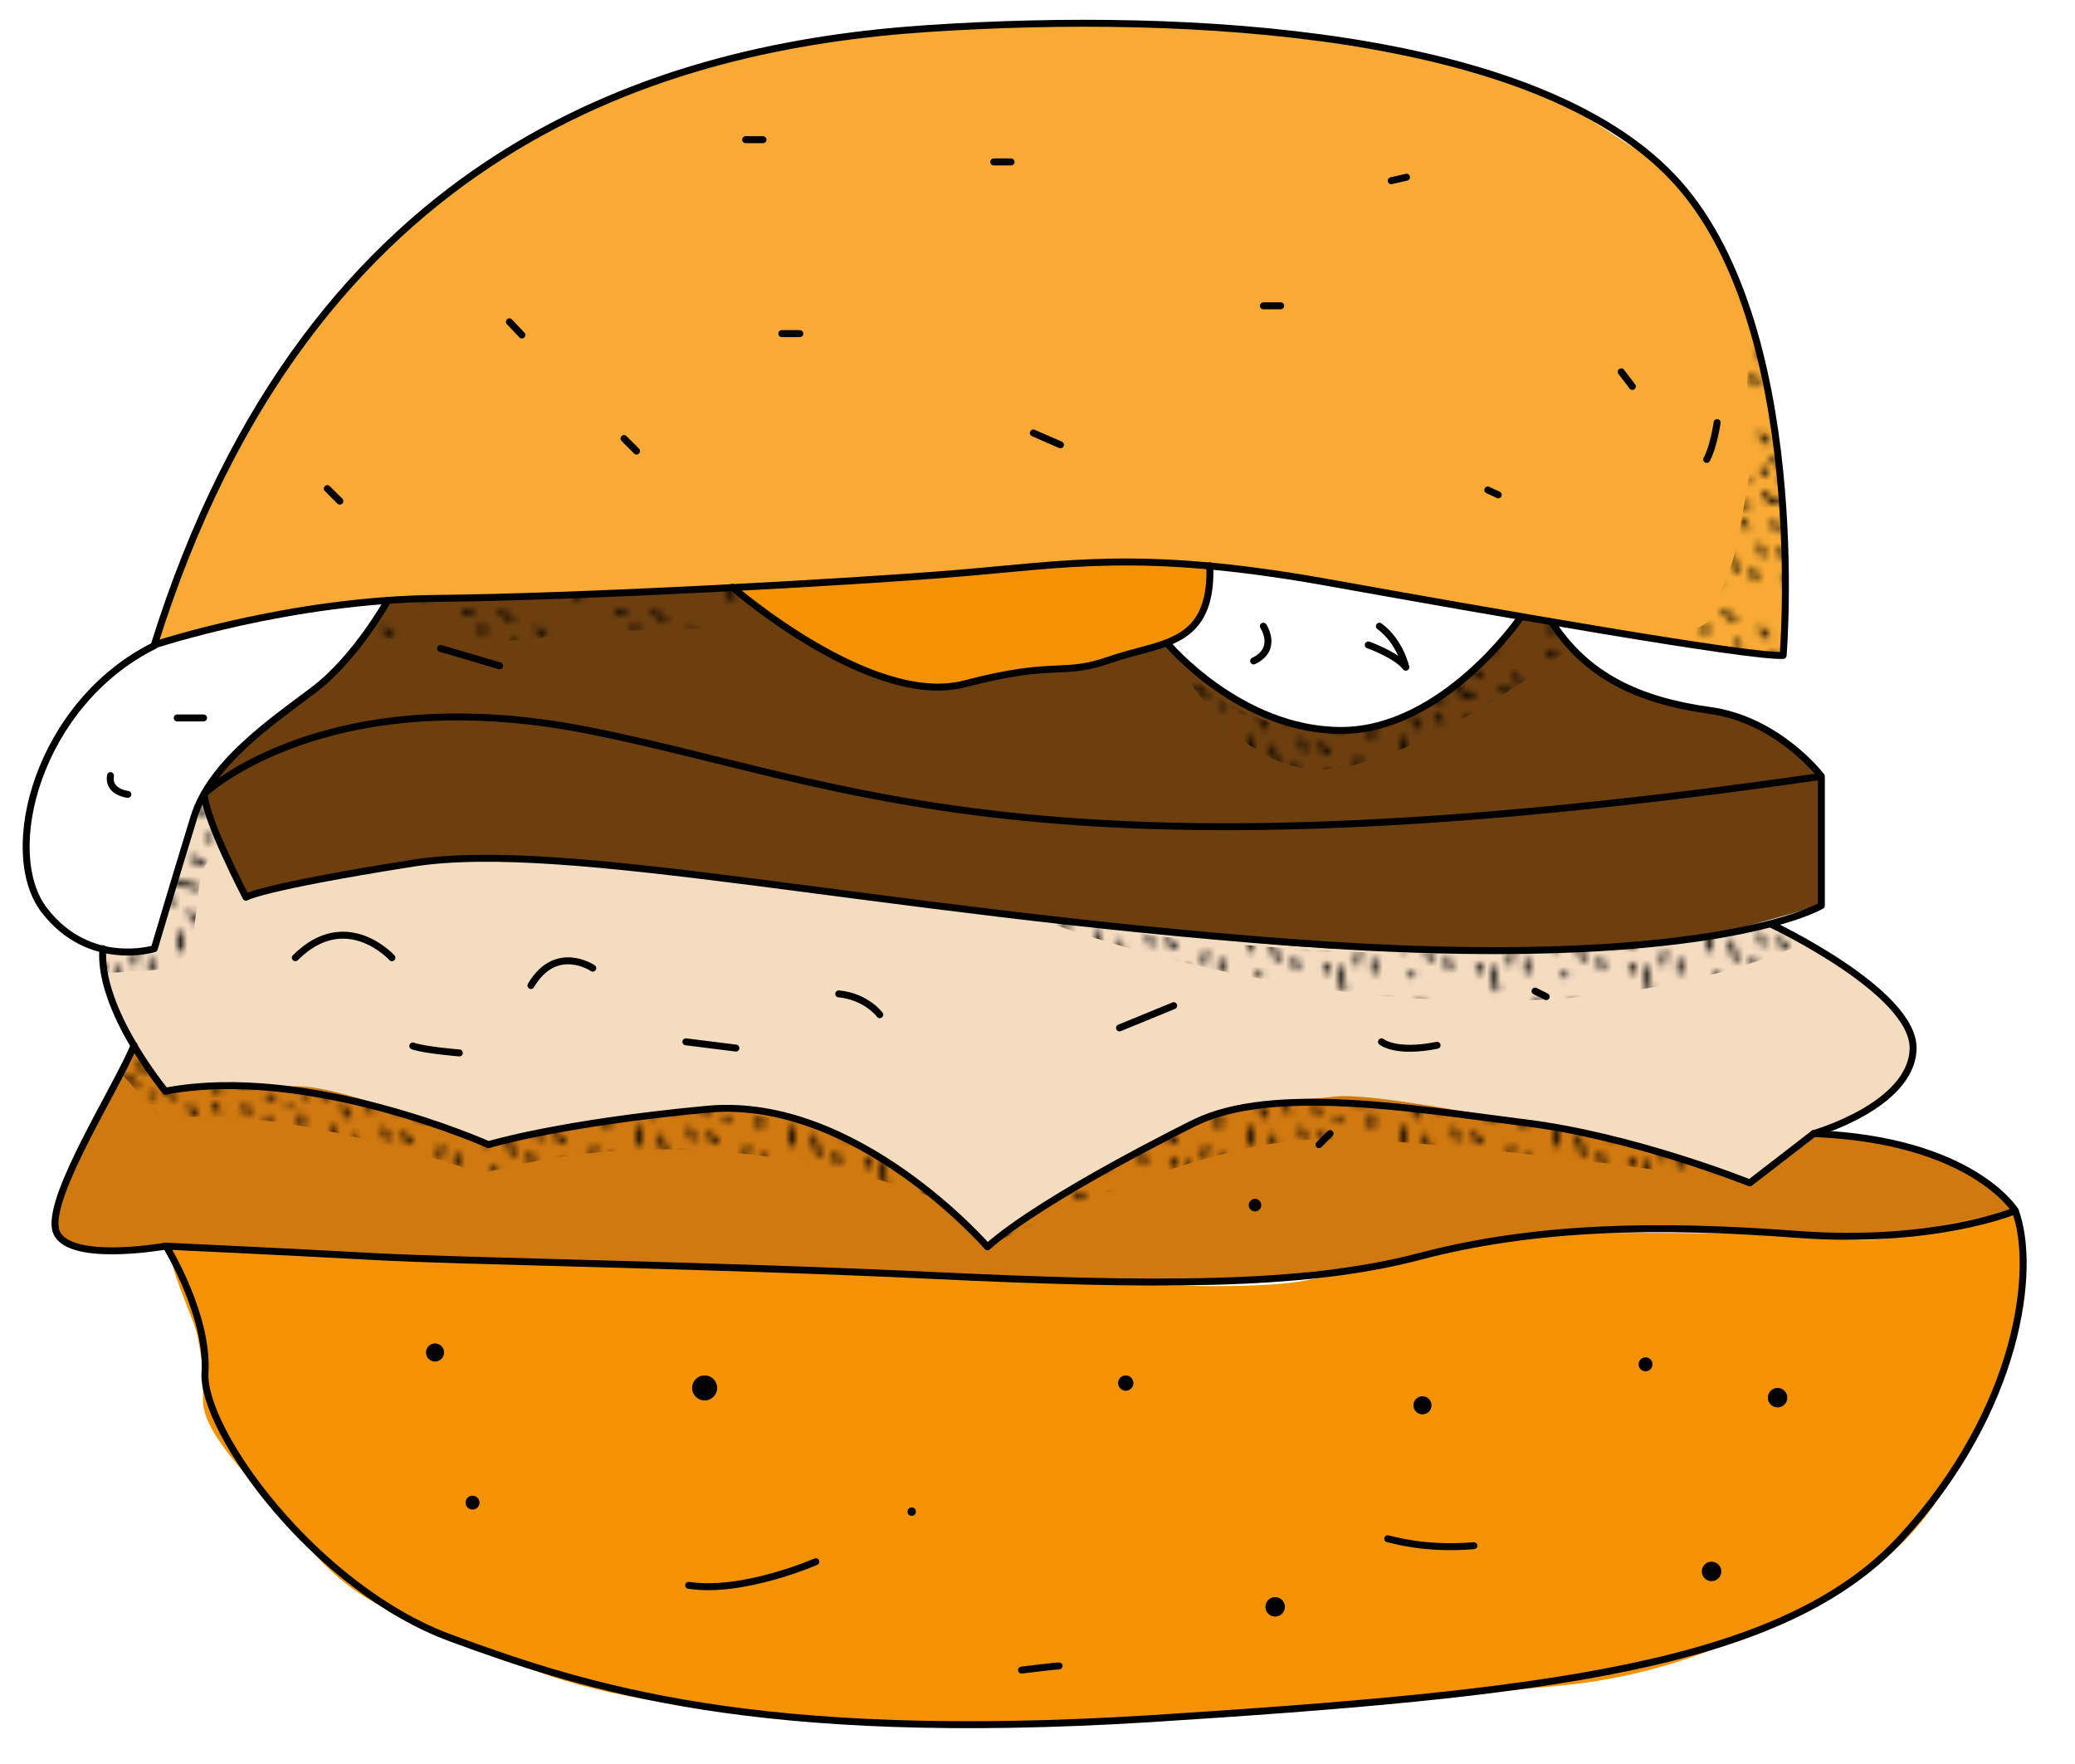 <?xml version="1.0" encoding="utf-8"?>
<!-- Generator: Adobe Illustrator 18.0.0, SVG Export Plug-In . SVG Version: 6.00 Build 0)  -->
<!DOCTYPE svg PUBLIC "-//W3C//DTD SVG 1.1//EN" "http://www.w3.org/Graphics/SVG/1.1/DTD/svg11.dtd">
<svg version="1.1" xmlns="http://www.w3.org/2000/svg" xmlns:xlink="http://www.w3.org/1999/xlink" x="0px" y="0px"
	 viewBox="0 0 298.6 253.8" enable-background="new 0 0 298.6 253.8" xml:space="preserve">
<pattern  x="-5147.5" y="-2516.4" width="21.7" height="27.1" patternUnits="userSpaceOnUse" id="New_Pattern_Swatch_2" viewBox="0.2 -27.3 21.7 27.1" overflow="visible">
	<g>
		<polygon fill="none" points="0.2,-0.2 21.9,-0.2 21.9,-27.3 0.2,-27.3 		"/>
		<path d="M0.7-26.4c0.3-0.1,0.7-0.1,1-0.2c0.5-0.1,0.3-0.8-0.2-0.7c-0.3,0.1-0.7,0.1-1,0.2C0-27,0.2-26.3,0.7-26.4z"/>
		<path d="M2.6-23.9c0.3,0,0.7,0,1,0c0.5,0,0.5-0.8,0-0.8c-0.3,0-0.7,0-1,0C2.1-24.7,2.1-23.9,2.6-23.9z"/>
		<path d="M5.6-26.5c0.5,0.3,1,0.7,1.5,1c0.4,0.3,0.8-0.4,0.4-0.6c-0.5-0.3-1-0.7-1.5-1C5.6-27.4,5.2-26.8,5.6-26.5z"/>
		<path d="M11-24c0.4,0.1,0.6,0.4,0.7,0.8c0.1,0.5,0.8,0.3,0.7-0.2c-0.2-0.6-0.6-1.1-1.3-1.3C10.7-24.8,10.5-24.1,11-24z"/>
		<path d="M7.2-22.6c0,0.4,0.3,0.8,0.7,0.9c0.5,0.1,0.7-0.6,0.2-0.7C8.1-22.5,8-22.5,8-22.6C7.9-23,7.2-23,7.2-22.6z"/>
		<path d="M2.6-20.4c0.3,0,0.5,0,0.8,0c0.5,0,0.5-0.8,0-0.8c-0.3,0-0.5,0-0.8,0C2.1-21.2,2.1-20.4,2.6-20.4z"/>
		<path d="M6.4-15.5c-1.2-0.3-2.4-0.6-3.5-0.9c-0.5-0.1-0.7,0.6-0.2,0.7c1.2,0.3,2.4,0.6,3.5,0.9C6.7-14.7,6.9-15.4,6.4-15.5z"/>
		<path d="M11.9-18.6c0-0.3,0-0.5,0-0.8c0-0.5-0.8-0.5-0.8,0c0,0.3,0,0.5,0,0.8C11.2-18.1,11.9-18.1,11.9-18.6z"/>
		<path d="M5.2-19c0.6,0.2,1.1,0.4,1.7,0.6c0.5,0.2,0.7-0.6,0.2-0.7c-0.6-0.2-1.1-0.4-1.7-0.6C5-19.9,4.8-19.2,5.2-19z"/>
		<path d="M8.8-10.9c0.3,0.4,0.9,0,0.6-0.4c-0.2-0.3-0.3-0.5-0.5-0.8c-0.3-0.4-0.9,0-0.6,0.4C8.4-11.4,8.6-11.1,8.8-10.9z"/>
		<path d="M2.5-12.8c0.4,0.3,0.9-0.2,0.5-0.5c-0.4-0.3-0.8-0.7-1.3-1c-0.4-0.3-0.9,0.2-0.5,0.5C1.7-13.4,2.1-13.1,2.5-12.8z"/>
		<path d="M3.2-8.6c0,0.8,0,1.5,0,2.3c0,0.5,0.8,0.5,0.8,0c0-0.8,0-1.5,0-2.3C3.9-9,3.2-9,3.2-8.6z"/>
		<path d="M6.1-10.5c-0.2-0.4-0.5-0.8-0.7-1.3c-0.2-0.4-0.9,0-0.6,0.4c0.2,0.4,0.5,0.8,0.7,1.3C5.7-9.7,6.4-10.1,6.1-10.5z"/>
		<path d="M6.4-7.2c0.3,0.8,0.6,1.6,0.8,2.5c0.2,0.5,0.9,0.3,0.7-0.2C7.7-5.7,7.4-6.6,7.1-7.4C7-7.8,6.2-7.7,6.4-7.2z"/>
		<path d="M11-7.1c0.1,0.5,0.8,0.5,0.8,0c-0.1-0.6-0.3-1.1-0.6-1.5c-0.3-0.4-0.8,0.2-0.5,0.5C10.8-7.8,10.9-7.4,11-7.1z"/>
		<path d="M13.7-10.7c-0.1-0.4-0.2-0.8-0.3-1.2c-0.1-0.5-0.8-0.3-0.7,0.2c0.1,0.4,0.2,0.8,0.3,1.2C13.1-10,13.8-10.2,13.7-10.7z"/>
		<path d="M17.7-15.5c0.5,0.1,0.9,0.4,1.3,0.9c0.3,0.4,0.9,0,0.6-0.4c-0.4-0.6-1-1-1.7-1.2C17.4-16.3,17.3-15.6,17.7-15.5z"/>
		<path d="M20.7-10.3c0,0.5,0,1,0,1.5c0,0.5,0.8,0.5,0.8,0c0-0.5,0-1,0-1.5C21.4-10.8,20.7-10.8,20.7-10.3z"/>
		<path d="M18.7-4.2c0.1,0.5,0.8,0.3,0.7-0.2c-0.1-0.4,0-0.8,0.2-1.2C19.8-6.1,19.2-6.4,19-6C18.7-5.4,18.6-4.9,18.7-4.2z"/>
		<path d="M15.9-10.1c0,0.2,0,0.3,0,0.5c0,0.5,0.8,0.5,0.8,0c0-0.2,0-0.3,0-0.5C16.7-10.5,15.9-10.5,15.9-10.1z"/>
		<path d="M11.3-15.6c0.5,0.8,1.4,1.3,2.3,1.2c0.5,0,0.5-0.8,0-0.8c-0.7,0-1.3-0.2-1.7-0.8C11.7-16.4,11-16.1,11.3-15.6z"/>
		<path d="M9.4-13.8c0-0.3,0-0.5,0-0.8c0-0.5-0.8-0.5-0.8,0c0,0.3,0,0.5,0,0.8C8.7-13.3,9.4-13.3,9.4-13.8z"/>
		<path d="M9.3-17.2c0.5,0,0.5-0.8,0-0.8S8.8-17.2,9.3-17.2z"/>
		<path d="M17.2-13.3c-0.3-0.1-0.5-0.2-0.8-0.2c-0.5-0.1-0.7,0.6-0.2,0.7c0.3,0.1,0.5,0.2,0.8,0.2C17.4-12.4,17.6-13.1,17.2-13.3z"
			/>
		<path d="M14-17.7c0.2,0.1,0.5,0.2,0.7,0.3c0.5,0.2,0.6-0.5,0.2-0.7c-0.2-0.1-0.5-0.2-0.7-0.3C13.7-18.6,13.5-17.9,14-17.7z"/>
		<path d="M16-21.3c0.3,0.1,0.7,0.2,1,0.3c0.5,0.1,0.7-0.6,0.2-0.7c-0.3-0.1-0.7-0.2-1-0.3C15.7-22.1,15.5-21.4,16-21.3z"/>
		<path d="M20.2-16.5c0.3,0.4,0.8-0.2,0.5-0.5c-0.3-0.3-0.5-0.6-0.8-0.9c-0.3-0.4-0.8,0.2-0.5,0.5C19.7-17.1,20-16.8,20.2-16.5z"/>
		<path d="M21.9-13.1c0-0.1,0-0.2,0-0.3c0-0.5-0.8-0.5-0.8,0c0,0.1,0,0.2,0,0.3C21.2-12.6,21.9-12.6,21.9-13.1z"/>
		<path d="M19.3-11.4c0.5,0,0.5-0.8,0-0.8S18.8-11.4,19.3-11.4z"/>
		<path d="M13.6-19.7c0.4,0.3,0.8-0.4,0.4-0.6c-0.3-0.3-0.7-0.5-1-0.8c-0.4-0.3-0.8,0.4-0.4,0.6C12.9-20.2,13.3-20,13.6-19.7z"/>
		<path d="M4.5-2.5c0.1,0.1,0.2,0.2,0.3,0.3C5.1-2,5.7-2.5,5.3-2.8C5.2-2.9,5.2-3,5.1-3.1C4.7-3.4,4.2-2.9,4.5-2.5z"/>
		<path d="M9.6-4.7c0.1,0.4,0.2,0.8,0.3,1.2C10-3,10.8-3.2,10.7-3.7c-0.1-0.4-0.2-0.8-0.3-1.2C10.3-5.4,9.5-5.2,9.6-4.7z"/>
		<path d="M14.9-4.1C14.8-4.6,14-4.4,14.1-4c0.1,0.3,0.2,0.7,0.3,1c0.1,0.5,0.8,0.3,0.7-0.2C15-3.5,15-3.8,14.9-4.1z"/>
		<path d="M14.8-7.2c-0.3,0-0.5-0.2-0.5-0.5c0.1-0.5-0.6-0.7-0.7-0.2c-0.1,0.8,0.4,1.5,1.2,1.5C15.3-6.4,15.3-7.2,14.8-7.2z"/>
		<path d="M16.4-3.6c-0.1,1,0,2.1,0.3,3.1c0.1,0.5,0.9,0.3,0.7-0.2c-0.3-1-0.3-1.9-0.2-2.9C17.2-4,16.5-4,16.4-3.6z"/>
		<path d="M21.9-4.6c0-0.5-0.8-0.5-0.8,0c0,0.5,0,1,0,1.5c0,0.5,0.8,0.5,0.8,0C21.9-3.6,21.9-4.1,21.9-4.6z"/>
	</g>
</pattern>
<g id="fon" display="none">
</g>
<g id="orange">
</g>
<g id="outline">
	<g>
		<g>
			<path fill="#F4DCC1" d="M242,128.8c0,0,12.6,3.9,15.8,5.6c3.1,1.8,7.9,4,11.5,7.4c3.5,3.4,6.8,6,6.1,9c-0.7,3,0.3,4.3-4,7.1
				c-4.3,2.8-10.2,5.2-10.2,5.2l-9.2,7.1c0,0-52.2-4.4-58.5-2.6s-70.1,27.5-73.4,26.7c-3.2-0.7-100-21.8-100-21.8l-0.6-22.1
				c0,0-8.2-12.2-4.6-23.4s40.4-24.8,51.3-25.4c10.9-0.6,130.8,1.1,130.8,1.1L242,128.8z"/>
			<path fill="#FFFFFF" d="M56.4,81.4c0,0-1.1,7.7-5.4,11.9c-4.3,4.2-14.7,11.4-16.2,13.5c-1.5,2.1-5.6,6.5-7.4,12.3
				c-1.8,5.8-5.2,17.4-5.2,17.4s-10.8,0.9-14.1-3.6s-5.5-10.3-4-15.9c1.6-5.6,1.7-8.8,5.9-13.7c4.2-4.9,7-8.7,12.6-11.8
				S56.4,81.4,56.4,81.4z"/>
			<path fill="#FFFFFF" d="M175.2,74.2c0,0-8.6,17-6.8,18.9c1.8,1.9,9.8,9.1,14.1,9.9c4.3,0.8,10.8,4.8,18.8,0c8-4.8,8-4.1,12.8-8.5
				c4.7-4.4,8.2-6.4,7.3-8.5S194.4,69.2,175.2,74.2z"/>
			<path fill="#F39205" d="M105.4,77.7c0,0-0.7,6.2,2.7,8.8s13.3,8.8,16.1,9.8c2.8,1.1,8.1,4.1,13.6,2.5s8.3-0.9,12.8-1.8
				c4.4-0.9,6.4-1.3,11.1-2.7s8.1-2.1,9.5-3.8c1.4-1.7,3.1-4.4,2.9-7.6s0-6.1,0-6.6C174.1,75.8,118,71,105.4,77.7z"/>
			<path fill="#6D3F0F" d="M29.3,114.2l6,14.9c0,0,17.4-5.4,35.5-5.6s25.3,1.8,35,3.1c9.8,1.3,45.7,5.8,52.1,6.4
				c6.4,0.7,26.1,3.7,42.2,3.7c16.1,0,37.5-0.7,43.6-1.7c6-1,18.3-4.8,18.3-4.8v-18.6c0,0-5.5-7-11.6-8.4s-15.5-3.7-18-5.2
				c-2.5-1.5-6.2-4.7-6.8-5.4c-0.6-0.7-2.2-3.2-2.2-3.2l-4.8-0.8c0,0-10.4,16.5-25.8,16.5s-25.1-12.6-25.1-12.6s-6.9,2.1-8.7,2.6
				c-1.8,0.5-4.3,1-6.8,1.1c-2.4,0.1-5.2,0.2-8.4,0.9c-3.2,0.7-4.5,1.9-8.1,1.7c-3.6-0.2-8-1.1-9.8-1.8s-10-4.2-13.5-6.9
				c-3.5-2.8-6.6-5.5-6.6-5.5l-50.3,2c0,0-2,3.7-4.6,6.7s-7.3,6.9-9.7,8.7c-2.4,1.8-8.8,7.8-9.3,8.4C31.5,111,29.3,114.2,29.3,114.2
				z"/>
			<path fill="#D17911" d="M19.3,150.4c0,0-7.3,14.2-7.5,14.8c-0.3,0.5-4,5.8-3.4,8.2s-1.6,4.3,0.9,5.3c2.5,1,3.9,1.4,6.5,1.3
				c2.7-0.1,6.9-0.8,10.6-0.6c3.7,0.3,109.6,3.9,109.6,3.9s31.6,2.5,43.8,0.8c12.2-1.7,18.7-1.7,28.4-4.3c9.7-2.6,17.5-2.9,24.7-3
				c7.3-0.1,9.9-0.4,18.2,0.2c8.3,0.6,16.9,1.2,22.9,0.4c6-0.8,16.5-1.6,16-2.4c-0.5-0.8-0.9-2.2-1.8-3c-0.9-0.8-10.9-7.3-18.4-8.1
				c-7.5-0.8-8.8-0.9-8.8-0.9l-9.2,7.1c0,0-17.5-6.5-27.3-7.9c-9.7-1.4-27.5-5.1-32.6-4.4c-5.1,0.7-12.9-0.2-22.1,4.6
				s-27.8,16.8-27.8,16.8s-8.9-9.7-16.4-13.4c-7.5-3.7-14.7-7.5-25.6-6.2s-29.8,5-29.8,5s-20.1-8.2-27.1-8.3
				c-7-0.1-19.4,0.6-19.4,0.6L19.3,150.4z"/>
			<path fill="#F39205" d="M24.9,179.4c0,0,76.9,2.9,77.4,2.9c0.5,0,40.4,1.7,48,1.9c7.6,0.2,28.8,1.8,37.8,0
				c9-1.8,25.8-5.9,33.6-6.5s30.1-0.2,36,0c5.9,0.2,10.8,1.7,17.5-0.3c6.7-2,14.3-2.9,14.3-2.9s3.2,4.2,1.2,13
				c-2.1,8.7-9,30.2-21.2,37.9c-12.2,7.6-26.3,15.3-44.6,17.1s-65.4,5.2-77.4,5.9c-12,0.7-54.9-1.1-71.5-8.5s-23.1-7.2-32-17.7
				c-8.9-10.6-14.9-16-14.8-21c0.1-5.1-0.3-6.3-0.8-9S23.4,180.8,24.9,179.4z"/>
			<path fill="#F8AA34" d="M22.7,92.6c0,0,18.5-4.9,26.2-5.6c7.7-0.7,30.7-1.3,39.5-1.7s35.5-1.7,45-2.5c9.5-0.8,23.2-2.1,28.5-2
				c5.3,0.1,9.5-0.2,19.5,1.5c10,1.6,26.5,4.5,26.5,4.5s29.4,5,34.6,5.8s14,1.7,14,1.7s0.5-30.2-2-38.8s-7.3-27.1-16.9-32.7
				C228.1,17.2,221,10.2,204.1,8s-25.6-4.8-42.1-4.6c-16.5,0.2-41.2,0-57.1,5.2s-26.6,8.6-32.6,13.8c-6,5.2-15.5,9-28.4,26.4
				S29.3,73.4,27.4,78.3C25.5,83.2,21.8,92.9,22.7,92.6z"/>
			<path fill="none" stroke="#000000" stroke-linecap="round" stroke-linejoin="round" stroke-miterlimit="10" d="M290,174.2
				c0,0-11.6,4.9-31.5,3.4s-37.6-1.2-54.3,3.2s-38.7,4.2-70.3,2.7c-31.7-1.5-67.3-2-80-2.7s-30-1.5-30-1.5s6.1,9.9,5.6,18.2
				s15.8,31,35.4,38.2c19.6,7.2,43.9,15.1,100.5,11.6c56.5-3.6,91.1-7.4,108.2-26C290.6,202.8,293.1,182.5,290,174.2z"/>
			<path fill="none" stroke="#000000" stroke-linecap="round" stroke-linejoin="round" stroke-miterlimit="10" d="M290,174.2
				c0,0-6.2-10.2-29-11.1l-9.2,7.1c0,0-16.9-6.8-32.7-8.7c-15.8-2-35.9-5.4-47.1,0c0,0-21.8,10.7-29.9,17.9c0,0-18.9-21.8-40.3-19.8
				s-31.5,5.1-31.5,5.1s-25.9-11.6-46.5-7.7c0,0-9.7-11.7-9-20.5"/>
			<path fill="none" stroke="#000000" stroke-linecap="round" stroke-linejoin="round" stroke-miterlimit="10" d="M23.8,179.3
				c0,0-14.6,2.6-15.8-2.4c-1.1-5,8.8-20.4,11.3-26.5"/>
			<path fill="none" stroke="#000000" stroke-linecap="round" stroke-linejoin="round" stroke-miterlimit="10" d="M22.2,92.8
				c0,0,19.5-6.5,40.6-6.7c21.1-0.2,59.2-2.3,74.9-3.6c15.7-1.3,26.4-3.4,52.2,1.1c25.7,4.6,62.1,11,66.7,10.7c0,0,4-48-16-68.9
				S171.4,1.6,133.6,4.1S44.7,20.8,22.2,92.8z"/>
			<path fill="none" stroke="#000000" stroke-linecap="round" stroke-linejoin="round" stroke-miterlimit="10" d="M55.8,86.4
				c0,0-4.6,8.3-10.7,12.9s-14.8,10.5-17.2,18.3s-5.7,18.9-5.7,18.9s-9.3,2.9-15.8-5.5s-0.9-29.8,15.8-38.1"/>
			<path fill="none" stroke="#000000" stroke-linecap="round" stroke-linejoin="round" stroke-miterlimit="10" d="M105.4,84.5
				c0,0,20,17.4,33.4,13.9s13.9-1,21-3.5c7.1-2.5,14.7-1.8,14.3-13.5"/>
			<path fill="none" stroke="#000000" stroke-linecap="round" stroke-linejoin="round" stroke-miterlimit="10" d="M167.9,92.5
				c0,0,10.5,12.6,25.1,12.6S218.7,89,218.7,89"/>
			<path fill="none" stroke="#000000" stroke-linecap="round" stroke-linejoin="round" stroke-miterlimit="10" d="M262.1,111.7v18.6
				c0,0-16.2,9.8-76.3,5.3c-60.1-4.5-104.2-14.9-126.4-11.4c-22.1,3.5-24,4.9-24,4.9s-5.9-11.3-6-14.9c0,0,17.5-16.6,55.3-9.1
				C122.4,112.6,148.7,128.1,262.1,111.7c0,0-6.2-8.2-16.2-9.5c-10-1.4-17.6-4.9-22.6-12.7"/>
			<path fill="none" stroke="#000000" stroke-linecap="round" stroke-linejoin="round" stroke-miterlimit="10" d="M261,163.1
				c0,0,14.1-4,14.3-12.2c0.2-8.2-20.4-17.9-20.4-17.9"/>
			<path fill="none" stroke="#000000" stroke-linecap="round" stroke-linejoin="round" stroke-miterlimit="10" d="M117.4,224.7
				c0,0-10.5,4.6-18.3,3.4"/>
			<path fill="none" stroke="#000000" stroke-linecap="round" stroke-linejoin="round" stroke-miterlimit="10" d="M199.7,221.4
				c0.6,0.1,5.2,1.6,12.4,1"/>
			
				<line fill="none" stroke="#000000" stroke-linecap="round" stroke-linejoin="round" stroke-miterlimit="10" x1="168.9" y1="144.7" x2="161.1" y2="147.9"/>
			<path fill="none" stroke="#000000" stroke-linecap="round" stroke-linejoin="round" stroke-miterlimit="10" d="M198.8,149.9
				c0,0,2,1.7,8,0.5"/>
			<path fill="none" stroke="#000000" stroke-linecap="round" stroke-linejoin="round" stroke-miterlimit="10" d="M126.6,146
				c0,0-1.9-2.6-5.9-3"/>
			
				<line fill="none" stroke="#000000" stroke-linecap="round" stroke-linejoin="round" stroke-miterlimit="10" x1="105.9" y1="150.8" x2="98.7" y2="149.9"/>
			<path fill="none" stroke="#000000" stroke-linecap="round" stroke-linejoin="round" stroke-miterlimit="10" d="M85.3,139.3
				c0,0-5.3-3.6-8.9,2.5"/>
			<path fill="none" stroke="#000000" stroke-linecap="round" stroke-linejoin="round" stroke-miterlimit="10" d="M66.1,151.5
				c0,0-5-0.4-6.7-1"/>
			<path fill="none" stroke="#000000" stroke-linecap="round" stroke-linejoin="round" stroke-miterlimit="10" d="M56.4,137.8
				c0,0-6.6-7.3-13.9,0"/>
			<path fill="none" stroke="#000000" stroke-linecap="round" stroke-linejoin="round" stroke-miterlimit="10" d="M18.4,114.3
				c0,0-2.9-0.3-2.5-2.7"/>
			
				<line fill="none" stroke="#000000" stroke-linecap="round" stroke-linejoin="round" stroke-miterlimit="10" x1="25.5" y1="103.3" x2="29.3" y2="103.3"/>
			
				<line fill="none" stroke="#000000" stroke-linecap="round" stroke-linejoin="round" stroke-miterlimit="10" x1="63.4" y1="93.3" x2="71.9" y2="95.8"/>
			<path fill="none" stroke="#000000" stroke-linecap="round" stroke-linejoin="round" stroke-miterlimit="10" d="M181.8,90.1
				c0,0,2.2,3.3-1.4,5"/>
			<path fill="none" stroke="#000000" stroke-linecap="round" stroke-linejoin="round" stroke-miterlimit="10" d="M196.9,92.8
				c0,0,4,1.4,5.4,3.2c0,0-0.8-3.7-3.8-5.9"/>
			
				<line fill="none" stroke="#000000" stroke-linecap="round" stroke-linejoin="round" stroke-miterlimit="10" x1="148.7" y1="62.3" x2="152.6" y2="64"/>
			
				<line fill="none" stroke="#000000" stroke-linecap="round" stroke-linejoin="round" stroke-miterlimit="10" x1="214.1" y1="70.5" x2="215.6" y2="71.2"/>
			
				<line fill="none" stroke="#000000" stroke-linecap="round" stroke-linejoin="round" stroke-miterlimit="10" x1="220.9" y1="142.6" x2="222.5" y2="143.4"/>
			
				<line fill="none" stroke="#000000" stroke-linecap="round" stroke-linejoin="round" stroke-miterlimit="10" x1="233.3" y1="53.5" x2="234.9" y2="55.6"/>
			<path fill="none" stroke="#000000" stroke-linecap="round" stroke-linejoin="round" stroke-miterlimit="10" d="M247.1,60.8
				c0,0-0.5,3.5-1.5,5.3"/>
			
				<line fill="none" stroke="#000000" stroke-linecap="round" stroke-linejoin="round" stroke-miterlimit="10" x1="202.4" y1="25.5" x2="200.2" y2="26"/>
			
				<line fill="none" stroke="#000000" stroke-linecap="round" stroke-linejoin="round" stroke-miterlimit="10" x1="184.3" y1="44" x2="181.8" y2="44"/>
			
				<line fill="none" stroke="#000000" stroke-linecap="round" stroke-linejoin="round" stroke-miterlimit="10" x1="145.5" y1="23.3" x2="143" y2="23.3"/>
			
				<line fill="none" stroke="#000000" stroke-linecap="round" stroke-linejoin="round" stroke-miterlimit="10" x1="115.1" y1="48" x2="112.5" y2="48"/>
			
				<line fill="none" stroke="#000000" stroke-linecap="round" stroke-linejoin="round" stroke-miterlimit="10" x1="109.8" y1="20.1" x2="107.3" y2="20.1"/>
			
				<line fill="none" stroke="#000000" stroke-linecap="round" stroke-linejoin="round" stroke-miterlimit="10" x1="75.1" y1="48.2" x2="73.3" y2="46.3"/>
			
				<line fill="none" stroke="#000000" stroke-linecap="round" stroke-linejoin="round" stroke-miterlimit="10" x1="91.6" y1="64.9" x2="89.8" y2="63.1"/>
			
				<line fill="none" stroke="#000000" stroke-linecap="round" stroke-linejoin="round" stroke-miterlimit="10" x1="48.9" y1="72.1" x2="47.1" y2="70.3"/>
			
				<line fill="none" stroke="#000000" stroke-linecap="round" stroke-linejoin="round" stroke-miterlimit="10" x1="191.4" y1="163.1" x2="189.8" y2="164.7"/>
			<circle cx="180.6" cy="173.4" r="0.9"/>
			<circle cx="162" cy="199" r="1.1"/>
			<circle cx="204.7" cy="202.2" r="1.3"/>
			<circle cx="236.8" cy="196.3" r="1"/>
			<circle cx="255.8" cy="201.1" r="1.4"/>
			<circle cx="246.3" cy="226.1" r="1.4"/>
			<circle cx="183.5" cy="231.2" r="1.4"/>
			<circle cx="131.2" cy="217.5" r="0.6"/>
			<circle cx="68" cy="216.2" r="1"/>
			<circle cx="62.6" cy="194.6" r="1.3"/>
			<circle cx="101.4" cy="199.7" r="1.8"/>
			<path fill="none" stroke="#000000" stroke-linecap="round" stroke-linejoin="round" stroke-miterlimit="10" d="M152.4,239.7
				c-0.6,0-5.4,0.6-5.4,0.6"/>
		</g>
		<path fill="url(#New_Pattern_Swatch_2)" d="M29.3,114.5l2.6,7.6c0,0-2.8,1-3.3,6s-1.3,10.3-2.4,10.9S14.8,140,14.8,140l0-3.5
			l7.1,0.1c0,0,3.9-13.1,4.3-13.6S27.6,115.6,29.3,114.5z"/>
		<path fill="url(#New_Pattern_Swatch_2)" d="M167.9,92.5c0,0,8.5,18.2,22,18.2s36.3-17.6,36.3-17.6l-2.6-3.6l-4.8-0.8
			c0,0-10.6,16.4-27.4,16.4S167.9,92.5,167.9,92.5z"/>
		<path fill="url(#New_Pattern_Swatch_2)" d="M52.3,91.7c0,0,20.5,1.2,25.9,0c5.4-1.2,34.3-1.5,34.3-1.5l-6.6-5.5L71.2,86l-15.4,0.4
			L52.3,91.7z"/>
		<path fill="url(#New_Pattern_Swatch_2)" d="M142.1,179.4c0,0,29.3-15.5,48.5-15.5s61.2,6.3,61.2,6.3s-29.7-11.9-65.7-11.9
			C186.1,158.3,169.9,157.8,142.1,179.4z"/>
		<path fill="url(#New_Pattern_Swatch_2)" d="M135,172.6c0,0-31.6-13.4-65.6-3.7c0,0-29-10.5-46.1-7.8l-5.9-6.7l1.8-3.9l4.5,6.5
			c0,0,23.3-3.3,46.4,7.8C70.2,164.7,113.5,149.9,135,172.6z"/>
		<path fill="url(#New_Pattern_Swatch_2)" d="M255.9,94.4l-28.7-4.2c0,0,17.8,2.9,19.2-1.7c1.4-4.6,2.9-6,3.9-12s2-8.6,1.3-15.8
			c-0.7-7.2,0.7-12.8,0.7-12.8S259.9,74.8,255.9,94.4z"/>
		<path fill="url(#New_Pattern_Swatch_2)" d="M149.1,132.1c0,0,62,24.3,110.9,3.5l-5.2-2.7C254.8,132.9,213.3,143.1,149.1,132.1z"/>
	</g>
</g>
</svg>
